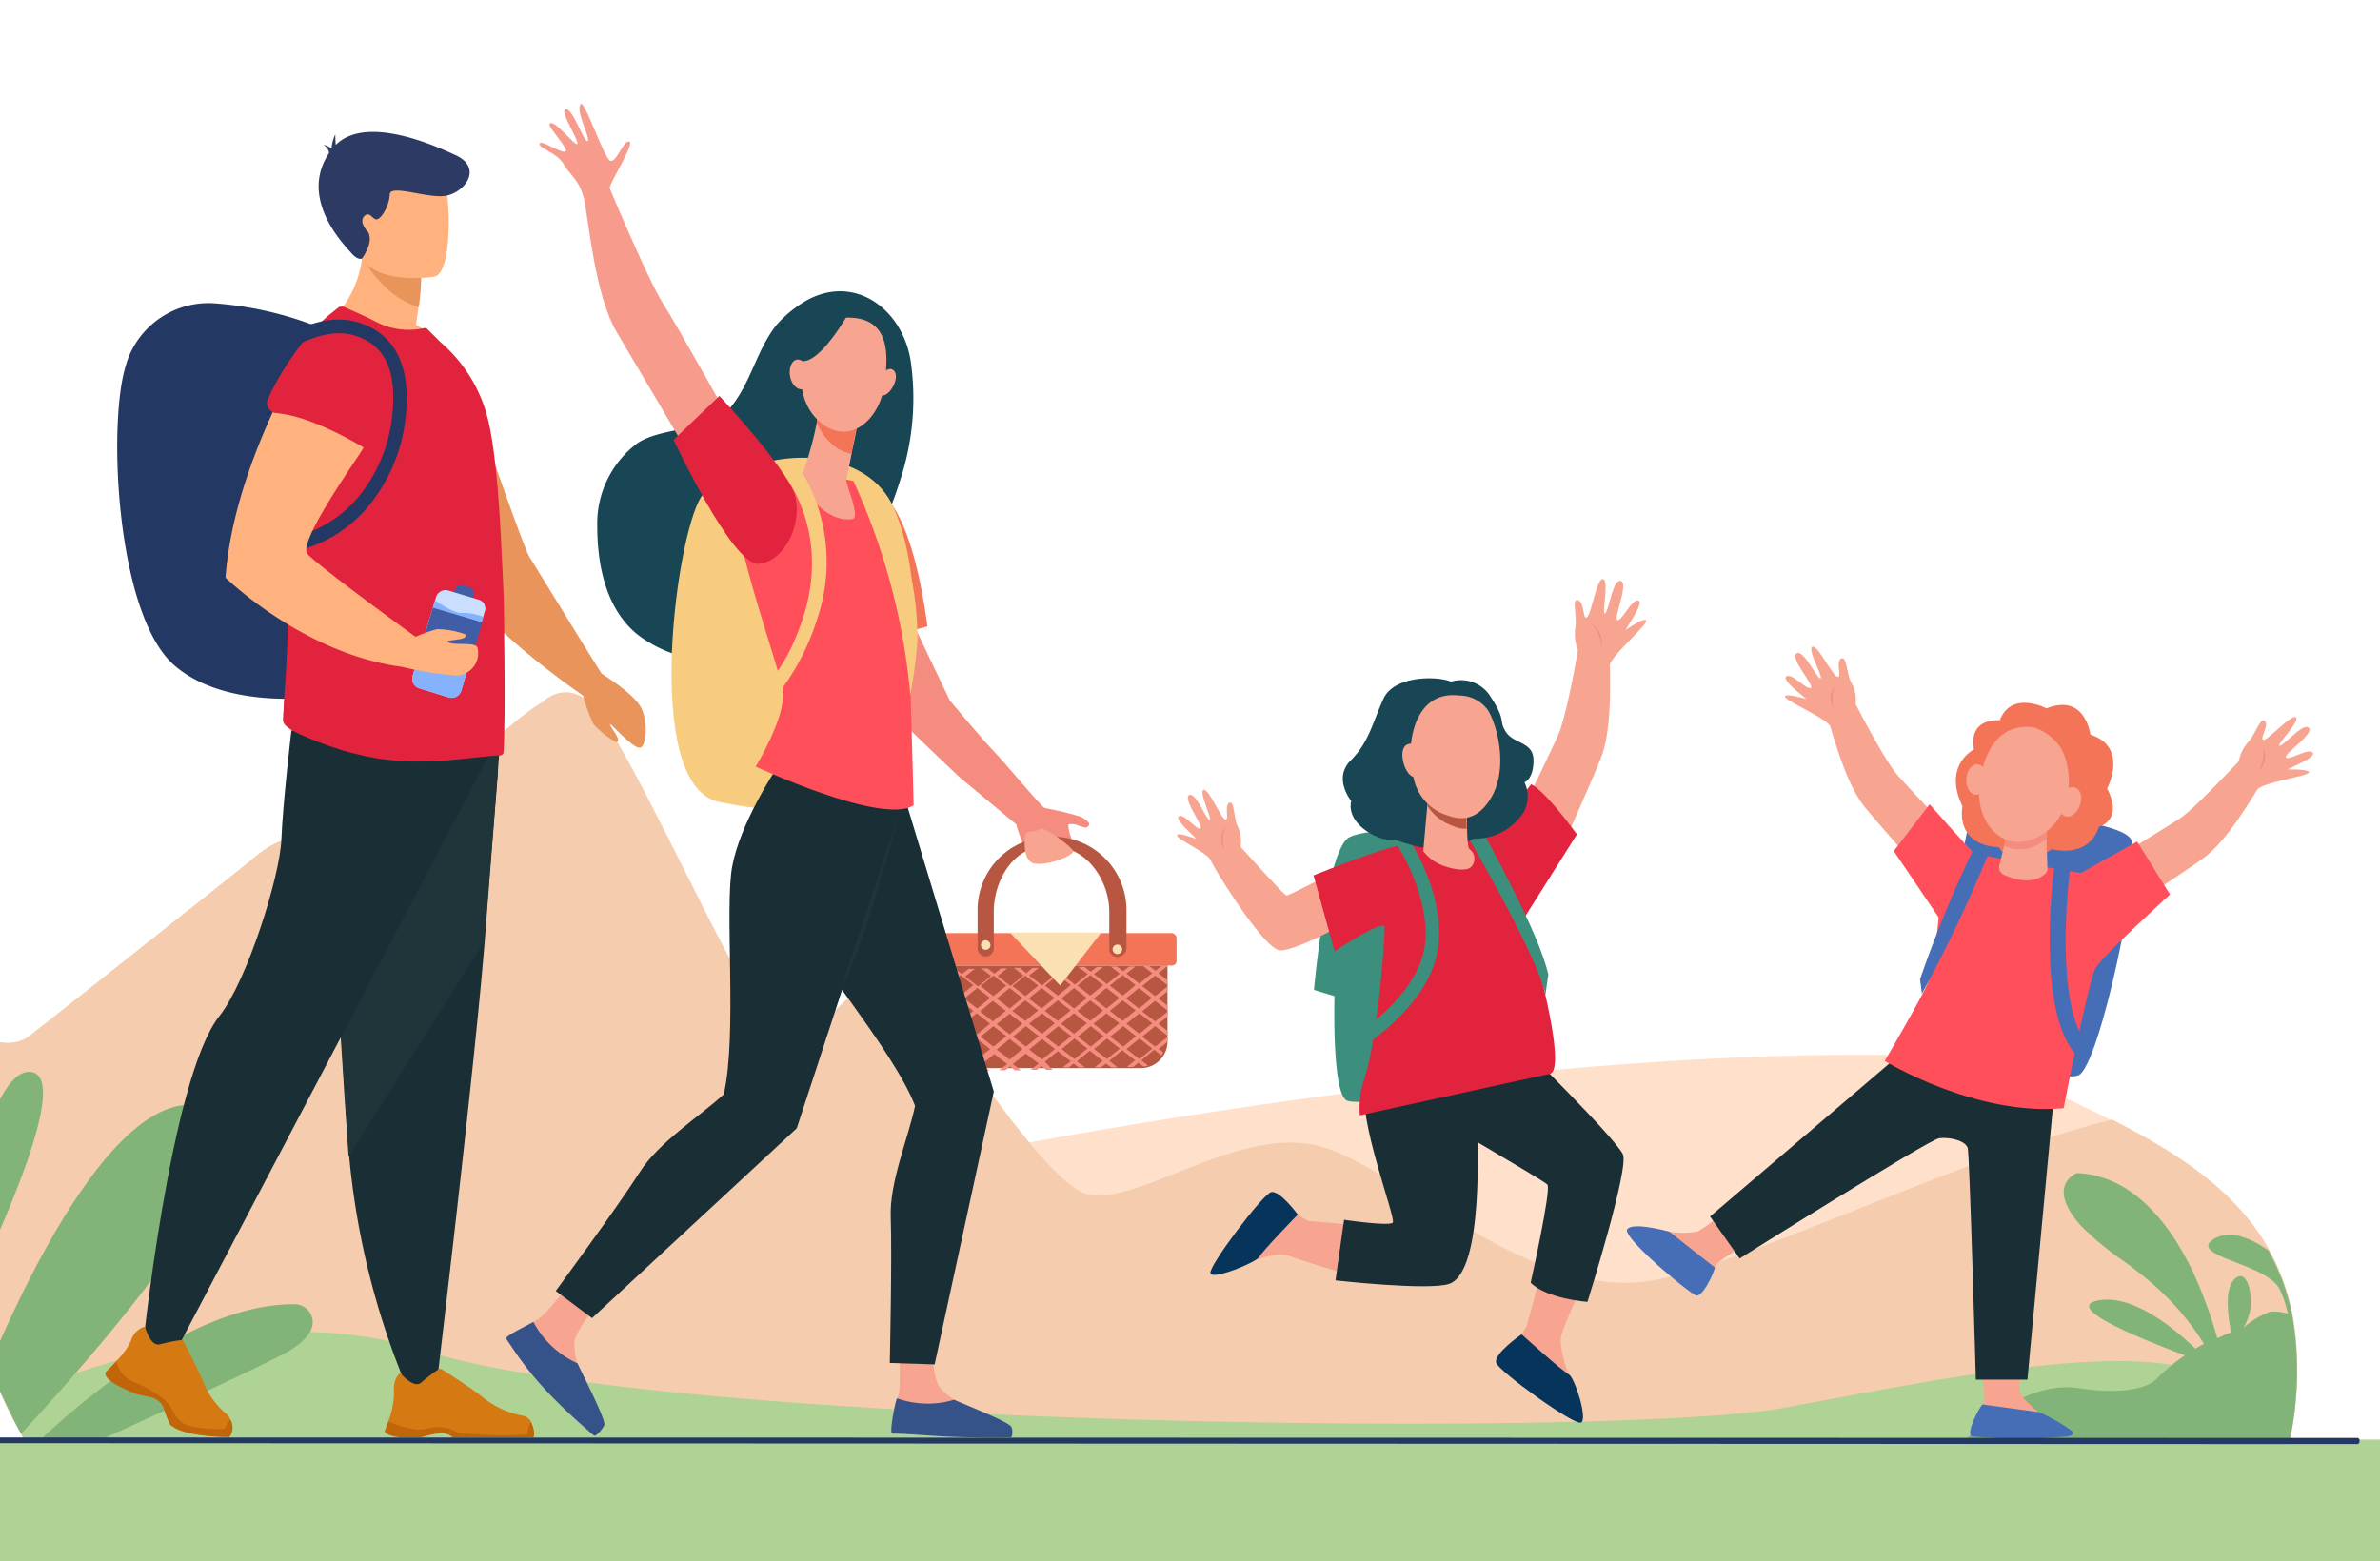 <svg xmlns="http://www.w3.org/2000/svg" xmlns:xlink="http://www.w3.org/1999/xlink" width="282" height="185" viewBox="0 0 282 185">
  <defs>
    <clipPath id="clip-path">
      <path id="Rectangle_3624" data-name="Rectangle 3624" d="M20,0H262a20,20,0,0,1,20,20V185a0,0,0,0,1,0,0H0a0,0,0,0,1,0,0V20A20,20,0,0,1,20,0Z" transform="translate(0.133 0.1)" fill="none" stroke="#707070" stroke-width="1"/>
    </clipPath>
  </defs>
  <g id="Mask_Group_176" data-name="Mask Group 176" transform="translate(-0.133 -0.1)" clip-path="url(#clip-path)">
    <path id="Path_21547" data-name="Path 21547" d="M0,0H283.678V63.748H0Z" transform="translate(-0.785 170.699)" fill="#afd295"/>
    <g id="redscreen5" transform="translate(-10.347 12.401)">
      <path id="Path_21453" data-name="Path 21453" d="M373.71,403.471l-73.22.113-45.4-.113h-4.58c-29.175-16.284-38.108-33.246-38.108-33.246,1.018-.283,75.708-15.662,126.142-12.213,4.014,2.544,9.16,4.749,14.248,7.294a70.738,70.738,0,0,1,8.255,4.749C370.318,376.388,377.329,385.435,373.71,403.471Z" transform="translate(-92.025 -244.806)" fill="#ffe1cb"/>
      <path id="Path_21454" data-name="Path 21454" d="M283.626,370.45l-268.4-.509s-14.418-23.8-8.82-49.7c3.279,2.262,7.068,3.845,9.442,2.035,3-2.318,11.591-9.16,18.15-14.361,4.467-3.506,7.972-6.333,7.972-6.333s3.675-3.505,6.05-2.544a9.362,9.362,0,0,1,3.11,2.544c1.074,1.131,2.035,2.205,2.6,1.979s4.58-4.3,9.216-8.877c4.976-4.862,10.686-10.234,13.739-11.987,0,0,2.827-2.884,5.937.4,1.583,1.7,4.014,6.05,6.728,11.308,6.276,12.1,14.022,28.836,16.4,28.609,3.392-.339,8.651-7.859,11.817-8.594s17.754,25.5,23.917,26.631c6.219,1.131,18.036-8.425,27.592-5.654,9.555,2.827,25.047,18.6,39.465,15.775,11.478-2.262,37.486-14.983,54.166-19,12.835,6.615,25.556,15.153,20.92,38.278Z" transform="translate(-1.941 -211.785)" fill="#f5ccad"/>
      <path id="Path_21455" data-name="Path 21455" d="M283.784,408.321l-38.561.339L210.337,409l-195.121-.565a81.444,81.444,0,0,1-9.273-26.857A68.076,68.076,0,0,1,5.1,370.1c24.708,1.866,71.75,15.492,84.811,17.81,14.814,2.6,65.53,5.258,80.909,9.386s31.719,2.827,39.974,1.527,34.207-1.131,42.688-6.106c5.315-3.11,17.923-5.484,18.545-4.184a53.836,53.836,0,0,1,2.94,7.972c.565-.226,1.074-.509,1.64-.678-.339-1.7-.792-4.862.226-6.106,1.414-1.7,2.262.848,2.092,3.109a6.529,6.529,0,0,1-.848,2.431,10.1,10.1,0,0,1,3.11-1.866,5.03,5.03,0,0,1,2.149.226,13.177,13.177,0,0,0-.961-2.883c-.792-1.64-3.845-2.657-6.106-3.562-1.979-.792-3.279-1.527-1.583-2.488,1.809-1.018,4.127-.056,5.993,1.187.113.056.226.17.339.226a26.413,26.413,0,0,1,2.827,7.689,35.824,35.824,0,0,1-.057,14.531Z" transform="translate(-1.929 -250.278)" fill="#f5ccad"/>
      <path id="Path_21456" data-name="Path 21456" d="M284.44,417.144l-38.561.339-34.886.339-45.4-.113h-4.58l-41.5-.113-103.639-.339A81.444,81.444,0,0,1,6.6,390.4c19.676,1.7,58.689,5.428,105.392,11.308,67.057,8.424,102,14.022,138.411,2.77,6.728-2.092,12.552-3.958,17.641-5.6q2.459-.763,4.749-1.527c1.47-.452,2.94-.9,4.3-1.357,1.527-.452,3-.9,4.41-1.3.113.057.226.17.339.226a26.407,26.407,0,0,1,2.827,7.689A39.517,39.517,0,0,1,284.44,417.144Z" transform="translate(-2.586 -259.101)" fill="#f5ccad"/>
      <path id="Path_21457" data-name="Path 21457" d="M285.062,428.089l-68.753.735-45.4-.113h-4.58l-41.5-.113-103.7-.4s-.113-.226-.452-.792c-.452-.792-1.131-2.149-1.979-3.958,11.082-3.845,30.984-11.7,49.869-5.654,28.157,9.046,141.125,10.46,161.141,6.785s45.4-9.047,52.639-2.318A7.026,7.026,0,0,1,285.062,428.089Z" transform="translate(-7.844 -270.046)" fill="#afd295"/>
      <path id="Path_21458" data-name="Path 21458" d="M16.372,403.948a3.254,3.254,0,0,0-.226-.4c-.452-.792-1.131-2.149-1.979-3.958-.226-.452-.452-.961-.678-1.47-.17-.4-.4-.848-.565-1.3-.057-.17-.113-.283-.17-.452a3.9,3.9,0,0,0-.17-.452c4.749-11.2,15.492-33.472,25.556-30.7C47.978,368.045,27.4,392.018,16.372,403.948Zm-6.5-15.492c-.283-.9-.509-1.809-.792-2.771-.226-.9-.452-1.809-.678-2.77,1.979-10.008,5.2-22.277,9.1-21.825C22.083,361.656,14.676,378.505,9.87,388.456Zm37.486,6.106c-3.336,1.753-13,6.219-21.2,9.951H18.8c7.011-6.5,19.224-16,29.966-15.888a2.123,2.123,0,0,1,2.092,1.753C51.088,391.4,50.466,392.923,47.356,394.563ZM285.222,404.4c-.057.226-.113.509-.17.792h-38.73a2.919,2.919,0,0,1,.339-.4c1.47-1.583,7.181-7.181,13.57-6.219,7.463,1.131,9.16-1.131,9.16-1.131a24.735,24.735,0,0,1,3.336-2.77c-5.145-1.922-14.587-5.711-10.234-6.5,4.071-.735,8.877,3.223,11.478,5.711.339-.17.679-.4,1.018-.566a31.273,31.273,0,0,0-6.163-7.18q-1.7-1.442-3.223-2.544a34.181,34.181,0,0,1-5.258-4.354c-4.184-4.749-.4-6.163-.4-6.163,5.032.226,8.764,3.562,11.534,7.746a36.843,36.843,0,0,1,2.149,3.845,53.833,53.833,0,0,1,2.94,7.972c.565-.226,1.074-.509,1.64-.679-.339-1.7-.792-4.862.226-6.106,1.414-1.7,2.262.848,2.092,3.11a6.53,6.53,0,0,1-.848,2.431,10.1,10.1,0,0,1,3.11-1.866,5.03,5.03,0,0,1,2.149.226,13.181,13.181,0,0,0-.961-2.884c-.792-1.64-3.845-2.657-6.106-3.562-1.979-.791-3.279-1.527-1.583-2.488,1.809-1.018,4.127-.057,5.993,1.187.113.057.226.169.339.226a26.406,26.406,0,0,1,2.827,7.689A39.216,39.216,0,0,1,285.222,404.4Z" transform="translate(-3.368 -246.358)" fill="#82b378"/>
      <path id="Path_21460" data-name="Path 21460" d="M176.135,361.448a2.463,2.463,0,0,1-.4.961c-.226.283-.565.792-.792,1.131a3.37,3.37,0,0,1-.565-2.544c.339-.17.622-.283.9-.4A1.559,1.559,0,0,1,176.135,361.448Z" transform="translate(-75.493 -246.15)" fill="#e8945b"/>
      <path id="Path_21461" data-name="Path 21461" d="M427.962,309.534s-4.41,21.542-2.375,23.577c1.979,1.979,13.061,6.106,15.605,5.145,2.488-.961,7.69-25.556,6.219-27.987-1.414-2.431-18.263-4.128-19.45-.735Z" transform="translate(-184.442 -223.128)" fill="#466eb6"/>
      <path id="Path_21462" data-name="Path 21462" d="M404.107,409.424s.283,2.488.283,2.884v.4l-.226.452-.057.17,1.47,2.092s5.937.113,6.106.113a8.873,8.873,0,0,0-.791-1.414s-1.979-1.47-2.318-2.544a7.837,7.837,0,0,1,.283-3.223ZM375.441,394.61s-2.092,1.3-2.431,1.583l-.339.283-.226.452-.057.17-2.544.113s-3.788-4.58-3.845-4.693,1.074.17,1.074.17a9.687,9.687,0,0,0,3.392-.057,15.892,15.892,0,0,0,3.11-2.431Z" transform="translate(-158.777 -259.014)" fill="#f7a491"/>
      <path id="Path_21463" data-name="Path 21463" d="M399.186,357,376.4,376.45l3.506,4.976s22.39-14.079,23.634-14.248,3.166.283,3.392,1.187.961,27.422.961,27.422H414l3.166-33.811Z" transform="translate(-163.299 -244.585)" fill="#1a2e35"/>
      <path id="Path_21464" data-name="Path 21464" d="M466.021,298.744c1.7-1.131,5.654-5.371,7.011-6.785a4.8,4.8,0,0,1,1.244-2.431c.735-.9,1.357-2.884,1.866-2.318s-.735,2.148-.17,2.205c.565,0,3.393-3.166,3.845-2.657s-2.431,3.336-1.923,3.336,2.827-2.827,3.449-2.092-3.053,3.11-2.714,3.505,2.658-1.187,3.166-.565c.509.565-3.223,1.979-2.94,1.979s2.431-.057,2.488.339c0,.452-5.484,1.187-6.106,2.035-1.414,2.262-3.958,6.446-6.559,8.255-3.166,2.262-10.46,6.955-10.46,6.955l-3.619-4.693c-.057,0,9.442-5.767,11.421-7.068Z" transform="translate(-197.284 -214.034)" fill="#f7a491"/>
      <path id="Path_21465" data-name="Path 21465" d="M491.909,293.2a2.369,2.369,0,0,1,.226.9,2.116,2.116,0,0,1-.735,1.753A3.836,3.836,0,0,0,491.909,293.2Z" transform="translate(-213.277 -216.858)" fill="#f48c7f"/>
      <path id="Path_21466" data-name="Path 21466" d="M405.442,287.187c-1.357-1.527-4.071-6.672-4.975-8.424a4.283,4.283,0,0,0-.566-2.658c-.509-1.074-.509-3.166-1.187-2.714-.622.4.17,2.318-.4,2.149-.565-.113-2.431-3.958-3-3.562s1.47,3.845.961,3.732-1.979-3.505-2.827-2.94c-.792.565,2.148,3.788,1.7,4.071s-2.262-1.809-2.884-1.357c-.678.452,2.6,2.771,2.318,2.657-.283-.057-2.375-.678-2.488-.283-.113.452,4.976,2.6,5.371,3.562.792,2.6,2.149,7.237,4.184,9.668,2.488,3,8.255,9.442,8.255,9.442l4.749-3.562C414.658,297.026,407.025,289,405.442,287.187Z" transform="translate(-170.12 -207.623)" fill="#f7a491"/>
      <path id="Path_21467" data-name="Path 21467" d="M402.257,280.1a2.291,2.291,0,0,0-.226,2.714A3.63,3.63,0,0,1,402.257,280.1Z" transform="translate(-174.286 -211.165)" fill="#f48c7f"/>
      <path id="Path_21468" data-name="Path 21468" d="M418.315,305l-4.24,5.541,5.315,7.859s-.509,5.824-1.244,7.69c-.735,1.809-5.145,9.329-5.145,9.329s10.686,6.559,21.2,5.6c0,0,2.94-15.209,3.788-16.623.848-1.47,8.82-8.707,8.82-8.707l-3.9-6.276-6.672,3.732s-12.269-1.979-12.835-2.544C422.725,309.976,418.315,305,418.315,305Z" transform="translate(-179.205 -221.986)" fill="#ff4f5b"/>
      <path id="Path_21469" data-name="Path 21469" d="M438.643,284.389s-4.127-2.205-5.541,1.414c0,0-3.732-.4-3.053,3.449,0,0-3.732,1.866-1.357,6.728,0,0-1.018,4.58,4.3,4.862a2.862,2.862,0,0,0,3.223,1.244c2.431-.4,3.053-1.018,3.053-1.018s4.3,1.244,5.6-2.657c0,0,2.94-.735.961-4.523,0,0,2.6-4.919-1.979-6.389C443.845,287.555,443.28,282.523,438.643,284.389Z" transform="translate(-185.681 -212.739)" fill="#f47458"/>
      <path id="Path_21470" data-name="Path 21470" d="M441.235,300.671c-.339.961-.113,1.866.565,2.092.622.226,1.413-.339,1.753-1.3s.113-1.866-.565-2.092C442.366,299.144,441.574,299.71,441.235,300.671ZM430.1,298.353c-.056,1.018.452,1.809,1.131,1.866s1.244-.735,1.3-1.753-.452-1.809-1.131-1.866C430.719,296.6,430.153,297.392,430.1,298.353Zm4.749,6.615c0,.057-.509,2.375-.848,3.619a.991.991,0,0,0,.565,1.131c1.131.509,3.393,1.244,4.919-.17a.842.842,0,0,0,.226-.509l-.17-5.484-4.693,1.414Z" transform="translate(-186.633 -218.336)" fill="#f7a491"/>
      <path id="Path_21471" data-name="Path 21471" d="M438,311.57a4.371,4.371,0,0,0,4.41-.4c.226-.113.4-.283.622-.4l-.057-1.979-4.636,1.47A3.874,3.874,0,0,0,438,311.57Z" transform="translate(-190.07 -223.638)" fill="#f48c7f"/>
      <path id="Path_21472" data-name="Path 21472" d="M439.3,288.849a6.014,6.014,0,0,1,3.223,2.544c1.188,1.979,1.866,7.69-2.431,10.234-4.3,2.488-7.407-1.357-7.294-5.032C432.911,292.864,434.551,288.171,439.3,288.849Z" transform="translate(-187.808 -214.938)" fill="#f7a491"/>
      <path id="Path_21473" data-name="Path 21473" d="M399.925,418.36c-.9-.113.679-3.279,1.187-3.788l6.672.9a20.922,20.922,0,0,1,3.958,2.261c.17.17.226.509-.565.622A62.258,62.258,0,0,1,399.925,418.36Zm-32.85-16.736c.792.452,2.205-2.6,2.318-3.279l-5.371-4.24s-4.184-1.187-4.976-.339C358.2,394.5,365.322,400.55,367.075,401.624Z" transform="translate(-155.727 -260.43)" fill="#466eb6"/>
      <g id="Group_6775" data-name="Group 6775" transform="translate(253.336 89.742)">
        <path id="Path_21474" data-name="Path 21474" d="M450.862,340.025c-4.3-4.3-3.449-17.528-2.657-23.125l1.866.283c-.678,4.749-1.583,17.867,2.148,21.542Z" transform="translate(-447.561 -316.9)" fill="#466eb6"/>
      </g>
      <g id="Group_6776" data-name="Group 6776" transform="translate(237.979 88.103)">
        <path id="Path_21475" data-name="Path 21475" d="M420.626,331.358l-.226-1.7A143.139,143.139,0,0,1,426.846,314l1.64.848A172.811,172.811,0,0,1,420.626,331.358Z" transform="translate(-420.4 -314)" fill="#466eb6"/>
      </g>
      <g id="Group_6777" data-name="Group 6777" transform="translate(149.94 56.318)">
        <path id="Path_21476" data-name="Path 21476" d="M307.7,310.722s-7.407-.961-10.121.4c-2.714,1.414-4.184,18.093-4.184,18.093l2.431.735s-.339,11.534,1.47,12.382c1.866.792,14.757-1.7,17.7-4.636s-2.6-27.592-2.6-27.592Z" transform="translate(-277.167 -280.521)" fill="#3c8f7c"/>
        <path id="Path_21477" data-name="Path 21477" d="M339.863,276.226c.848-1.922,1.979-7.972,2.318-10.008a5.361,5.361,0,0,1-.283-2.827c.17-1.244-.452-3.336.283-3.11.791.226.565,2.375,1.074,2.035s1.188-4.749,1.922-4.523-.226,4.354.226,4.071.9-4.128,1.866-3.845-.9,4.467-.4,4.636,1.7-2.544,2.488-2.318-1.753,3.619-1.47,3.449,2.148-1.47,2.375-1.074c.283.4-4.128,4.184-4.3,5.258.057,2.827.17,7.972-1.074,11.082-1.527,3.788-5.315,12.156-5.315,12.156l-5.88-2.092C333.756,289,338.845,278.544,339.863,276.226Z" transform="translate(-294.681 -257.785)" fill="#f7a491"/>
        <path id="Path_21478" data-name="Path 21478" d="M351.7,267.3a1.949,1.949,0,0,1,.678.679,2.519,2.519,0,0,1,.4,1.979A3.97,3.97,0,0,0,351.7,267.3Z" transform="translate(-302.504 -261.92)" fill="#f48c7f"/>
        <path id="Path_21479" data-name="Path 21479" d="M272.216,308.711a4.08,4.08,0,0,0-.4-2.544c-.4-1.018-.339-3-.961-2.657-.565.339.057,2.149-.452,1.979s-2.035-3.845-2.6-3.506c-.509.339,1.187,3.732.735,3.562s-1.64-3.392-2.431-2.94c-.735.452,1.753,3.675,1.357,3.958-.4.226-1.922-1.809-2.544-1.47-.622.4,2.262,2.714,1.979,2.658s-2.092-.792-2.205-.4c-.169.4,3.675,2.092,4.014,3s6.219,10.4,8.142,10.63,11.308-4.749,12.156-6.615.283-3.958-.961-4.354-10.008,4.58-10.4,4.467C277.3,314.365,272.216,308.711,272.216,308.711Z" transform="translate(-264.69 -276.984)" fill="#f7a491"/>
        <path id="Path_21480" data-name="Path 21480" d="M274.557,309.5a2.04,2.04,0,0,0-.452.848,2.349,2.349,0,0,0,.226,1.979A3.929,3.929,0,0,1,274.557,309.5Z" transform="translate(-268.728 -280.26)" fill="#f48c7f"/>
        <path id="Path_21481" data-name="Path 21481" d="M284.408,390.6a11.49,11.49,0,0,1-2.827-2.2,83.742,83.742,0,0,0-7.181,7.407,2.015,2.015,0,0,0,1.7.283c.792-.339,4.3-1.922,5.993-1.357.452.17,5.258,1.809,9.5,2.884.509-1.527-.9-4.58-.226-6.05C289.1,390.831,284.747,390.718,284.408,390.6Z" transform="translate(-268.91 -314.55)" fill="#f7a491"/>
        <path id="Path_21482" data-name="Path 21482" d="M282.04,388.943s-4.184,4.3-4.58,5.032c-.339.622-5.541,2.771-5.767,1.922-.283-.792,6.163-9.329,7.181-9.612S282.04,388.943,282.04,388.943Z" transform="translate(-267.73 -313.622)" fill="#07345a"/>
        <path id="Path_21483" data-name="Path 21483" d="M336.262,409.563A11.924,11.924,0,0,1,334,412.333a87.96,87.96,0,0,0,7.8,6.841,1.931,1.931,0,0,0,.283-1.64c-.4-.735-2.262-5.371-1.7-6.954a43.066,43.066,0,0,1,2.262-5.258,42.011,42.011,0,0,1-4.636-1.922c-.735,2.205-1.64,5.824-1.753,6.163Z" transform="translate(-294.812 -321.069)" fill="#f7a491"/>
        <path id="Path_21484" data-name="Path 21484" d="M329.295,355.6s10.912,10.743,11.987,12.835c.848,1.527-4.184,17.527-4.184,17.527s-4.749-.339-6.728-2.262c0,0,2.488-11.138,1.979-11.647s-12.948-7.746-12.948-7.746l1.527-6.615Z" transform="translate(-288.467 -300.295)" fill="#1a2e35"/>
        <path id="Path_21485" data-name="Path 21485" d="M317.52,353.753s-2.827,6.615-2.827,9.16c0,1.979.848,17.81-3.279,19.337-2.375.848-13.513-.4-13.513-.4l1.018-7.181s5.315.792,5.767.339-4.241-12.382-3.279-16.453,9.16-6.559,9.16-6.559Z" transform="translate(-279.123 -298.73)" fill="#1a2e35"/>
        <path id="Path_21486" data-name="Path 21486" d="M334.945,300.8s1.357.4,5.428,5.937l-6.559,10.4-4.014-9.668Z" transform="translate(-292.987 -276.479)" fill="#e1233d"/>
        <path id="Path_21487" data-name="Path 21487" d="M309.47,312.1a30.165,30.165,0,0,0,4.919-.9c1.3-.452,9.894,27.818,6.9,28.44-6.276,1.357-22.5,4.919-22.5,4.919a10.5,10.5,0,0,1,.565-4.41c1.527-4.806,2.375-15.888,2.375-17.867,0-1.131-5.937,2.827-5.937,2.827l-2.488-8.99s7.576-3.053,10.234-3.562c.735-.113,5.937-.452,5.937-.452Z" transform="translate(-277.124 -280.995)" fill="#e1233d"/>
        <path id="Path_21488" data-name="Path 21488" d="M334.859,329.907c-.961-4.636-9.046-18.489-9.159-18.6l1.64-.9c.283.565,6.841,12.269,7.859,17.132Z" transform="translate(-291.205 -280.651)" fill="#3c8f7c"/>
        <path id="Path_21489" data-name="Path 21489" d="M334.572,416.1s4.749,4.3,5.6,4.749c.679.339,2.318,5.428,1.414,5.711s-9.668-6.05-10.008-7.068C331.18,418.418,334.572,416.1,334.572,416.1Z" transform="translate(-293.744 -326.588)" fill="#07345a"/>
        <path id="Path_21490" data-name="Path 21490" d="M303.248,336.478l-.848-1.357c.056-.057,7.237-4.636,8.029-10.46.792-5.88-3.336-12.1-3.392-12.156l1.3-.9c.17.283,4.58,6.785,3.675,13.287C311.107,331.446,303.587,336.308,303.248,336.478Z" transform="translate(-281.079 -281.173)" fill="#3c8f7c"/>
        <path id="Path_21491" data-name="Path 21491" d="M312.251,278.992A4.117,4.117,0,0,1,317,280.858c1.866,2.883.848,2.657,1.753,4.071.9,1.47,3.279,1.131,3.279,3.392s-1.074,2.6-1.074,2.6a3.794,3.794,0,0,1-.113,3.562,6.772,6.772,0,0,1-5.88,3.11,10.174,10.174,0,0,1-6.615.961c-3.279-.848-2.149-.848-3.506-.848s-5.032-1.866-4.41-4.58c0,0-2.205-2.657-.057-4.806s2.544-4.354,3.845-7.237C305.466,278.2,310.724,278.314,312.251,278.992Z" transform="translate(-279.791 -266.828)" fill="#184655"/>
        <path id="Path_21492" data-name="Path 21492" d="M321.5,305.353s-.113,4.014.283,4.354a1.407,1.407,0,0,1,.339,1.922c-.565.961-2.94.339-4.071-.226a5.055,5.055,0,0,1-1.753-1.47l.565-6.332Z" transform="translate(-287.12 -277.696)" fill="#f7a491"/>
        <path id="Path_21493" data-name="Path 21493" d="M320.266,306.992A5.721,5.721,0,0,1,317.1,304.5l.057-.9,4.636,1.7a19.677,19.677,0,0,0,0,1.979A2.949,2.949,0,0,1,320.266,306.992Z" transform="translate(-287.467 -277.696)" fill="#b75742"/>
        <path id="Path_21494" data-name="Path 21494" d="M314.11,294.221s-.113-2.318-1.527-1.866-.339,4.014.848,3.9C314.619,296.087,314.11,294.221,314.11,294.221Z" transform="translate(-285.212 -272.784)" fill="#f7a491"/>
        <path id="Path_21495" data-name="Path 21495" d="M319.375,282.166a4.2,4.2,0,0,1,3.392,1.7c1.131,1.753,2.431,6.785.509,10.234s-4.354,2.6-5.315,2.262A5.833,5.833,0,0,1,314,292C312.985,288.724,313.721,281.487,319.375,282.166Z" transform="translate(-285.954 -268.361)" fill="#f7a491"/>
      </g>
      <g id="Group_6779" data-name="Group 6779" transform="translate(70.441 0)">
        <path id="Path_21496" data-name="Path 21496" d="M222.314,289.932a4.731,4.731,0,0,1-1.187-2.884c.17-.17.9-.057,1.131.057a3.664,3.664,0,0,0,.735.226c.226.113.452,0,.622-.283.113-.283-.678-.792-1.018-.961a39.322,39.322,0,0,0-4.241-1.018c-.339-.057-4.523-5.145-6.106-6.785-2.488-2.714-4.862-5.654-5.145-5.937L200.319,258.1l-6.219.452s7.294,15.944,7.746,16.679c.226.339,6.446,6.219,6.446,6.219,3.279,2.714,6.106,5.089,6.672,5.541a16.754,16.754,0,0,0,1.3,3.336c.509.792,5.937-.283,6.05-.4Z" transform="translate(-154.513 -201.604)" fill="#f48c7f"/>
        <path id="Path_21497" data-name="Path 21497" d="M196.41,238.495s4.749-.848,7.124,16.51l-8.142,2.262L192,248.107l4.41-9.612Z" transform="translate(-153.601 -193.08)" fill="#f47458"/>
        <path id="Path_21498" data-name="Path 21498" d="M216.6,338.8v8.99a3.161,3.161,0,0,0,3.166,3.166H239.5a3.161,3.161,0,0,0,3.166-3.166V338.8Z" transform="translate(-164.292 -236.675)" fill="#b75742"/>
        <path id="Path_21499" data-name="Path 21499" d="M241.591,348.738l1.074-.848v-.565l-1.47,1.131-1.527-1.187,1.527-1.244,1.47,1.131v-.565l-1.074-.848,1.074-.848v-.566l-1.47,1.131-1.527-1.187,1.527-1.244,1.47,1.131v-.565l-1.074-.848,1.074-.848v-.565l-1.47,1.131-1.527-1.187,1.527-1.244,1.47,1.131V340.6l-1.074-.848,1.074-.848h-.735l-.679.565-.735-.565h-.735l1.074.848-1.527,1.244L237.8,339.8l1.074-.848h-.735l-.735.565-.735-.565h-.735l1.074.848-1.527,1.244-1.527-1.187,1.074-.848H234.3l-.735.565-.735-.565h-.735l1.131.848L231.7,341.1l-1.527-1.187,1.131-.848h-.9l-.735.566-.735-.566h-.735l1.131.9-1.527,1.244-1.527-1.187,1.131-.9h-.735l-.735.622-.735-.622h-.735l1.131.9-1.527,1.244-1.527-1.187,1.131-.9h-.735l-.792.622-.792-.622h-.735l1.131.9-1.527,1.244-1.527-1.187,1.131-.9h-.735l-.792.622-.792-.622h-.735l1.187.9-1.187.9v1.187l1.187.9-1.187.9v1.131l1.187.9-1.187.961v1.131l1.187.961-.792.622a1.713,1.713,0,0,0,.283.4l.9-.735,1.527,1.187-.792.622a2.038,2.038,0,0,0,.622.113l.565-.452.565.452h.735l-.961-.735,1.527-1.244,1.527,1.187-.961.735h.735l.565-.452.565.452h.735l-.961-.735,1.527-1.244,1.527,1.188-.961.735h.735l.565-.452.565.452h.735l-.9-.961,1.527-1.244,1.527,1.187-.961.735h.735l.565-.452.622.452h.735l-.961-.735,1.527-1.244,1.527,1.187-.961.792h.735l.622-.452.622.452h.735l-.961-.792,1.527-1.244,1.527,1.187-.961.792h.735l.622-.509.565.452a1.674,1.674,0,0,0,.565-.113l-.792-.622,1.527-1.244.848.678a1.417,1.417,0,0,0,.226-.4Zm-.735-3.053-1.527,1.244-1.527-1.187,1.527-1.244Zm-20.411-1.414,1.527-1.244,1.527,1.187-1.527,1.244Zm1.187,1.47-1.527,1.244-1.583-1.244,1.527-1.244Zm2.318-1.187,1.527,1.187-1.527,1.244-1.527-1.187Zm.339-.339,1.527-1.244,1.527,1.187-1.527,1.244Zm3.505.283,1.527,1.187-1.527,1.244-1.527-1.187Zm.339-.283,1.527-1.244,1.527,1.187-1.527,1.244Zm3.449.283,1.527,1.187-1.527,1.244-1.527-1.187Zm.4-.283,1.527-1.244,1.527,1.187-1.527,1.244Zm3.449.283,1.527,1.187-1.527,1.244-1.527-1.187Zm.4-.283,1.527-1.244,1.527,1.187L237.35,345.4Zm3.449-2.714,1.527,1.187-1.527,1.244-1.527-1.187Zm-1.922-1.527,1.527,1.187-1.527,1.244-1.527-1.187Zm-1.922,1.527,1.527,1.187-1.527,1.244-1.527-1.187Zm-1.922-1.527,1.527,1.187-1.527,1.244-1.527-1.187Zm-1.922,1.527,1.527,1.187-1.527,1.244-1.527-1.187Zm-1.922-1.527,1.527,1.187-1.527,1.244-1.527-1.187Zm-1.922,1.527,1.527,1.187-1.527,1.244-1.527-1.187Zm-1.922-1.47,1.527,1.187-1.527,1.244-1.527-1.187Zm-1.866,1.47,1.527,1.187-1.527,1.244-1.527-1.187Zm-1.922-1.47,1.527,1.187-1.527,1.244-1.527-1.187Zm-1.922,1.47,1.527,1.187-1.527,1.244-1.527-1.187Zm-3.506-.283,1.527-1.244,1.527,1.187-1.527,1.244Zm0,3.053,1.527-1.244,1.527,1.187-1.527,1.244Zm1.583,4.184-1.527-1.187,1.527-1.244,1.527,1.187Zm1.922,1.527-1.527-1.187,1.527-1.244,1.527,1.187Zm1.922-1.527-1.527-1.187,1.527-1.244,1.527,1.187Zm1.922,1.527-1.527-1.187,1.527-1.244,1.527,1.187Zm1.922-1.527-1.527-1.187,1.527-1.244,1.527,1.187Zm1.922,1.527-1.527-1.187,1.527-1.244,1.527,1.187Zm1.922-1.527-1.527-1.187,1.527-1.244,1.527,1.187Zm1.922,1.47-1.527-1.187,1.527-1.244,1.527,1.187Zm1.922-1.47-1.527-1.187,1.527-1.244,1.527,1.187Zm1.922,1.47-1.527-1.187,1.527-1.244,1.527,1.187Zm1.922-1.47-1.527-1.187,1.527-1.244,1.527,1.187Zm1.922,1.47-1.527-1.187,1.527-1.244,1.527,1.187Z" transform="translate(-164.292 -236.719)" fill="#f48c7f"/>
        <path id="Path_21500" data-name="Path 21500" d="M241.683,335.845H213.922a.627.627,0,0,1-.622-.622v-2.6a.627.627,0,0,1,.622-.622h27.761a.627.627,0,0,1,.622.622v2.6A.564.564,0,0,1,241.683,335.845Z" transform="translate(-162.858 -233.72)" fill="#f47458"/>
        <path id="Path_21501" data-name="Path 21501" d="M229.7,331.9l5.937,6.276L240.5,331.9Z" transform="translate(-169.985 -233.677)" fill="#fae0b2"/>
        <path id="Path_21502" data-name="Path 21502" d="M239.466,326.048a.953.953,0,0,1-.961-.961v-4.354c0-3.845-2.77-7.689-6.333-7.689l-1.357-.057c-3.562,0-5.993,3.9-5.993,7.69v4.354a.961.961,0,0,1-1.922,0v-4.354a8.67,8.67,0,0,1,8.481-8.877h.679a8.706,8.706,0,0,1,8.481,8.877v4.354A1.1,1.1,0,0,1,239.466,326.048Z" transform="translate(-167.03 -224.941)" fill="#b75742"/>
        <path id="Path_21503" data-name="Path 21503" d="M240.336,334.574a.565.565,0,1,1-1.131,0,.565.565,0,0,1,1.131,0Zm-15.605-.509a.565.565,0,1,1-.565-.565A.606.606,0,0,1,224.731,334.065Z" transform="translate(-167.334 -234.372)" fill="#fae0b2"/>
        <path id="Path_21504" data-name="Path 21504" d="M232.837,310.666s-.509,3.166,1.018,3.562c1.527.339,4.919-.961,4.636-1.527-.339-.566-3.505-3-3.958-2.544C233.968,310.609,233.459,310.27,232.837,310.666Z" transform="translate(-171.313 -224.203)" fill="#f7a491"/>
        <g id="Group_6778" data-name="Group 6778">
          <path id="Path_21505" data-name="Path 21505" d="M180.347,205.8c-.9-5.993-6.333-10.29-12.043-7.407a13.932,13.932,0,0,0-3.9,3.11c-2.431,3.11-3,6.954-5.6,9.951-2.205,2.6-8.142,2.092-10.912,4.071a11.9,11.9,0,0,0-4.693,9.781c0,4.749,1.074,9.838,4.749,12.835a15.158,15.158,0,0,0,13.513,2.488,21.871,21.871,0,0,0,11.365-8.255,42.168,42.168,0,0,0,6.276-12.552A30.994,30.994,0,0,0,180.347,205.8Z" transform="translate(-132.393 -175.256)" fill="#184655"/>
          <path id="Path_21506" data-name="Path 21506" d="M185.072,238.264c-2.94-6.615-12.835-7.35-19.111-3.788-1.866,1.074-2.205.961-3.392,2.149-3.053,3.053-7.576,34.546,1.809,36.525s17.358,1.074,20.411-3.788c2.092-3.223,4.806-20.92.283-31.1Z" transform="translate(-139.153 -190.418)" fill="#f7cc7f"/>
          <path id="Path_21507" data-name="Path 21507" d="M206.1,415.8a47.352,47.352,0,0,1,.17,6.9c-.057.226-.113.509-.226.848-.339.961.565,3.845.565,3.845l11.873.056c.622,0,.226-.4-.339-.791a25.076,25.076,0,0,0-4.3-2.318c-.17-.056-.848-.509-1.074-.622a6.894,6.894,0,0,1-1.7-1.47c-.848-.961-1.018-5.541-1.018-5.541Z" transform="translate(-159.67 -270.139)" fill="#f7a491"/>
          <path id="Path_21508" data-name="Path 21508" d="M212.27,429.67a10.815,10.815,0,0,1-6.785-.17c-.339.961-.9,4.184-.565,4.184,3,0,5.484.565,14.022.452.283,0,.283-1.074.057-1.3C218.489,432.157,212.5,429.839,212.27,429.67Z" transform="translate(-159.17 -276.093)" fill="#355389"/>
          <path id="Path_21509" data-name="Path 21509" d="M179.8,298.564s.17,7.463,2.318,12.213c2.092,4.636,12.043,16.114,14.644,22.786-.792,3.788-3.053,9.046-2.884,13.23.17,4.749-.113,17.245-.113,17.245l5.315.17,7.011-32.341-10.573-34.885-4.806-8.481Z" transform="translate(-148.299 -214.815)" fill="#1a2e35"/>
          <path id="Path_21510" data-name="Path 21510" d="M133.456,402.7s-3.279,4.523-4.749,5.654c-.792.622-2.884,1.414-3.11,2.431s9.5,9.895,9.5,9.895c.509.452.452-.17.283-.848a26.935,26.935,0,0,0-1.809-4.863c-.057-.17-.339-.961-.4-1.244a8.035,8.035,0,0,1-.339-2.375c-.057-1.357,3.11-5.145,3.11-5.145l-2.488-3.506Z" transform="translate(-124.741 -264.446)" fill="#f7a491"/>
          <path id="Path_21511" data-name="Path 21511" d="M132.575,418.419a11.119,11.119,0,0,1-5.258-4.919c-.9.509-3.392,1.7-3.223,1.979,1.7,2.488,3.506,5.6,10.4,11.478.226.226,1.244-1.018,1.244-1.3.057-.9-3.11-6.955-3.166-7.237Z" transform="translate(-124.085 -269.14)" fill="#355389"/>
          <path id="Path_21512" data-name="Path 21512" d="M154.327,196.864s-6.954-12.439-8.651-15.1-6.106-13.174-6.276-13.57,3.053-5.371,2.318-5.541-1.527,2.6-2.262,2.262-3-7.068-3.449-6.728c-.791.622,1.187,4.184.792,4.41-.452.226-1.753-3.9-2.6-3.788s1.64,3.788,1.357,4.127c-.226.339-2.827-3.11-3.279-2.375-.226.4,2.375,3,1.866,3.279-.509.226-2.827-1.414-3.053-.961-.226.509,2.149,1.131,2.884,2.488.735,1.3,1.922,1.866,2.431,4.3s1.244,11.2,3.845,15.605c2.6,4.354,8.311,14.079,8.311,14.079Z" transform="translate(-127.122 -158.178)" fill="#f79c8d"/>
          <path id="Path_21513" data-name="Path 21513" d="M160.509,297.9s-4.127,6.219-5.089,11.308c-.961,4.976.622,20.072-1.018,27.083-2.827,2.6-7.689,5.654-9.951,9.216-2.544,4.014-9.951,14.078-9.951,14.078l4.3,3.223,24.256-22.5,9.838-30.023,3.392-8.764Z" transform="translate(-128.612 -218.9)" fill="#1a2e35"/>
          <path id="Path_21514" data-name="Path 21514" d="M180.217,235.487s-5.484-.339-7.633,1.979c-2.149,2.375,4.806,20.92,5.2,23.917s-3.223,8.933-3.223,8.933,15.04,7.011,18.715,4.58c0,0-.565-23.973-.961-26.122s-3.675-10.856-4.467-11.7C187,236.335,180.217,235.487,180.217,235.487Z" transform="translate(-144.984 -191.768)" fill="#ff4f5b"/>
          <path id="Path_21515" data-name="Path 21515" d="M188.076,222.513a1.565,1.565,0,0,0-.057.452,40.646,40.646,0,0,1-1.809,6.841c-.792,1.47,2.6,6.05,5.88,5.484.961-.17-.848-4.241-.735-4.636.17-.848.4-1.922.622-3.11.113-.678.283-1.3.4-1.922.339-1.753.622-3.223.622-3.223l-4.919.113Z" transform="translate(-151.034 -186.089)" fill="#f7a491"/>
          <path id="Path_21516" data-name="Path 21516" d="M189.37,222.965a2.564,2.564,0,0,0,.057-.452l4.862-.113s-.283,1.413-.622,3.223c-.113.622-.226,1.244-.4,1.922a4.345,4.345,0,0,1-2.318-1.187,6.079,6.079,0,0,1-1.753-2.6C189.257,223.418,189.313,223.192,189.37,222.965Z" transform="translate(-152.384 -186.089)" fill="#f47458"/>
          <path id="Path_21517" data-name="Path 21517" d="M191.286,202.988a4.322,4.322,0,0,0-3.732,1.583c-1.47,1.866-3,7.633.565,10.743s7.124-.4,7.633-4.184c.565-3.675.792-8.255-4.467-8.142Z" transform="translate(-150.964 -177.646)" fill="#f7a491"/>
          <path id="Path_21518" data-name="Path 21518" d="M203.7,215.814c-.452.848-1.131,1.3-1.583,1.018s-.509-1.131-.057-1.979,1.131-1.3,1.583-1.018C204.152,214.118,204.152,214.966,203.7,215.814Z" transform="translate(-157.837 -182.33)" fill="#f7a491"/>
          <path id="Path_21519" data-name="Path 21519" d="M189.946,201.941s-3.053,5.484-5.258,5.711-2.488,3.166-2.488,3.166.792-6.728,2.94-8.029A7.836,7.836,0,0,1,189.946,201.941Z" transform="translate(-149.342 -177.164)" fill="#184655"/>
          <path id="Path_21520" data-name="Path 21520" d="M185.828,213.317c.17.961-.17,1.866-.792,1.979s-1.3-.565-1.47-1.527.17-1.866.792-1.979S185.6,212.356,185.828,213.317Z" transform="translate(-149.917 -181.472)" fill="#f7a491"/>
          <path id="Path_21521" data-name="Path 21521" d="M164.628,219.4s7.69,8.255,8.877,11.591c1.131,3.336-1.131,8.085-4.241,8.312S159.2,224.6,159.2,224.6Z" transform="translate(-139.346 -184.785)" fill="#e1233d"/>
          <path id="Path_21522" data-name="Path 21522" d="M179.559,233a20.917,20.917,0,0,1,2.657,18.715,28.16,28.16,0,0,1-4.071,8.142c-2.544,3.392-4.58,4.3-4.41,4.184l-.735-1.47a9.292,9.292,0,0,0,2.262-1.809,22.55,22.55,0,0,0,4.749-7.689c4.41-11.252-1.809-18.376-1.866-18.658a.6.6,0,0,1-.113-.283Zm13.683,27.761a77.162,77.162,0,0,0-6.728-25.33l1.527-.113c.057.113,1.753,1.018,3.279,4.749a37.132,37.132,0,0,1,2.77,14.248A61.11,61.11,0,0,1,193.242,260.761Z" transform="translate(-145.343 -190.695)" fill="#f7cc7f"/>
        </g>
      </g>
      <g id="man_3_" transform="translate(22.972 3.336)">
        <path id="Path_21523" data-name="Path 21523" d="M125.629,252.336c-.848-1.7-4.467-3.9-4.693-4.071-2.431-3.845-7.916-12.835-8.538-13.8-.792-1.244-7.859-21.768-7.859-21.768L90.8,210.1s12.439,25.726,14.531,28.836c2.94,4.467,11.252,10.46,13.4,11.93a21.99,21.99,0,0,0,1.244,3.392,10.386,10.386,0,0,0,2.714,2.149c.17-.056.283-.226.113-.622s-1.018-1.527-.848-1.527,2.884,3.11,3.619,2.77C126.251,256.689,126.477,254.032,125.629,252.336Z" transform="translate(-62.15 -184.079)" fill="#e8945b"/>
        <path id="Path_21524" data-name="Path 21524" d="M68.831,203.824a41.706,41.706,0,0,0-14.7-3.845,10.215,10.215,0,0,0-10.4,6.954c-.057.283-.17.509-.226.792-2.035,7.294-.9,29.458,5.937,35.225,6.841,5.824,19.393,3.392,19.393,3.392Z" transform="translate(-41.199 -179.669)" fill="#233862"/>
        <path id="Path_21525" data-name="Path 21525" d="M106.668,297.1s-.735,9.16-1.583,20.185c-1.187,14.927-5.654,52.187-5.654,52.187s.961,1.47-3.619.509a92.913,92.913,0,0,1-6.785-27.309c0-.226-.057-.452-.057-.735C87.9,327.067,86.2,295.8,86.2,295.8l20.468,1.3Z" transform="translate(-60.151 -221.324)" fill="#1a2e35"/>
        <path id="Path_21526" data-name="Path 21526" d="M106.85,292.5s-.961,12.326-1.866,23.351L88.927,341.294c0-.226-.057-.452-.057-.735-1.074-14.87-2.77-46.137-2.77-46.137Z" transform="translate(-60.108 -219.89)" fill="#1f353a"/>
        <path id="Path_21527" data-name="Path 21527" d="M89.244,291.818,51.758,363.172s-3.506,1.583-3.958.226c0,0,3.336-32.68,9.16-40.031,3.279-4.128,7.181-16.566,7.35-20.92S65.5,289.5,65.5,289.5Z" transform="translate(-43.463 -218.586)" fill="#1a2e35"/>
        <path id="Path_21528" data-name="Path 21528" d="M54.813,427.561s-5.428.057-7.011-1.47a13.559,13.559,0,0,1-.792-2.035,2.151,2.151,0,0,0-1.47-1.187c-.735-.226-1.357-.226-2.035-.509-.509-.226-1.527-.679-2.035-.961-1.7-.961-1.3-1.527-1.3-1.527a9.844,9.844,0,0,0,.848-.848,3.233,3.233,0,0,0,.4-.452,8.621,8.621,0,0,0,1.753-2.431,2.324,2.324,0,0,1,.848-1.244,1.719,1.719,0,0,1,.792-.4s.622,2.375,1.753,2.092c2.262-.565,2.714-.509,2.77-.452,0,0,1.866,3.619,2.375,4.863a9.484,9.484,0,0,0,2.827,3.9,1.464,1.464,0,0,1,.4.622A1.835,1.835,0,0,1,54.813,427.561Z" transform="translate(-40.129 -272.91)" fill="#d57912"/>
        <path id="Path_21529" data-name="Path 21529" d="M54.813,430.69s-5.428.057-7.011-1.47a13.554,13.554,0,0,1-.792-2.036A2.151,2.151,0,0,0,45.541,426c-.735-.226-1.357-.226-2.035-.509-.509-.226-1.527-.678-2.035-.961-1.7-.961-1.3-1.527-1.3-1.527a9.841,9.841,0,0,0,.848-.848,3.235,3.235,0,0,0,.4-.452,3.455,3.455,0,0,0,1.979,2.431c1.866.735,3.845,1.979,4.41,2.94.565,1.018.961,1.866,2.092,2.262a14.335,14.335,0,0,0,4.3.4c.17-.057.339-.792.735-1.074A1.836,1.836,0,0,1,54.813,430.69Z" transform="translate(-40.129 -276.039)" fill="#c1650a"/>
        <path id="Path_21530" data-name="Path 21530" d="M100.565,431.385h2.262c.735-.113,1.3-.339,2.092-.452a1.97,1.97,0,0,1,1.809.452h9.555c.226-.339,0-1.131-.226-1.7a1.4,1.4,0,0,0-.9-.792,10.53,10.53,0,0,1-4.862-2.2c-1.018-.9-4.976-3.393-4.976-3.393-.113,0-.509.113-2.318,1.64-.9.792-2.488-1.131-2.488-1.131a2.163,2.163,0,0,0-.509.678,2.776,2.776,0,0,0-.226,1.47,9.623,9.623,0,0,1-.678,3.562c-.226.679-.4,1.131-.4,1.131S98.586,431.159,100.565,431.385Z" transform="translate(-65.583 -276.735)" fill="#d57912"/>
        <path id="Path_21531" data-name="Path 21531" d="M100.565,436.266h2.262c.735-.113,1.3-.4,2.092-.452a1.97,1.97,0,0,1,1.809.452h9.555c.226-.339,0-1.131-.226-1.7-.283-.283-.4,1.131-.509,1.357a45.421,45.421,0,0,1-8.255-.226,4.489,4.489,0,0,0-3.619-.452c-1.583.4-3.958-.622-4.58-.848-.226.679-.4,1.131-.4,1.131S98.586,436.04,100.565,436.266Z" transform="translate(-65.583 -281.559)" fill="#c1650a"/>
        <path id="Path_21532" data-name="Path 21532" d="M86.4,196.125s8.933,4.41,14.135,2.771a12.346,12.346,0,0,0-3.506-2.827c.113-.735.226-1.414.283-2.035a30.625,30.625,0,0,0,.283-3.506l-5.484-4.41L90.867,185.1a16.15,16.15,0,0,1-.17,2.94.34.34,0,0,1-.057.226A12.636,12.636,0,0,1,86.4,196.125Z" transform="translate(-60.238 -173.214)" fill="#ffb27d"/>
        <path id="Path_21533" data-name="Path 21533" d="M77.4,249.8c0,.565,1.131,1.187,1.64,1.413a39.617,39.617,0,0,0,6.672,2.431,27.6,27.6,0,0,0,4.806.848c4.806.509,10.46-.565,12.382-.565a.726.726,0,0,0,.565-.226c.113-.113.226-5.937.113-13.344v-1.018c0-2.884-.113-5.937-.283-8.933-.283-6.615-.792-13.061-1.7-16.566A17.54,17.54,0,0,0,96,204.9l-1.527-1.527a.477.477,0,0,0-.4-.113,8.318,8.318,0,0,1-5.428-.622c-2.035-1.018-4.3-2.092-4.636-1.866-4.241,3.166-6.389,12.552-6.333,23.238v1.018c0,1.074.057,2.205.113,3.336a142.765,142.765,0,0,1-.283,18.658c-.057,1.244-.113,2.148-.113,2.77Z" transform="translate(-56.327 -180.014)" fill="#e1233d"/>
        <path id="Path_21534" data-name="Path 21534" d="M114.943,259.3l-.792-.226a.726.726,0,0,0-.9.509l-.17.509a.726.726,0,0,0,.509.9l.792.226a.726.726,0,0,0,.9-.509l.17-.509A.751.751,0,0,0,114.943,259.3Z" transform="translate(-71.82 -205.352)" fill="#415da5"/>
        <path id="Path_21535" data-name="Path 21535" d="M112.269,261.241l-3.562-1.074a1.19,1.19,0,0,0-1.47.791l-2.771,9.329a1.19,1.19,0,0,0,.792,1.47l3.505,1.074a1.19,1.19,0,0,0,1.47-.792L113,262.711A1.08,1.08,0,0,0,112.269,261.241Z" transform="translate(-68.071 -205.819)" fill="#cadeff"/>
        <path id="Path_21536" data-name="Path 21536" d="M107.124,262.3l-2.657,8.933a1.19,1.19,0,0,0,.792,1.47l3.505,1.074a1.19,1.19,0,0,0,1.47-.792l2.6-8.764a6.709,6.709,0,0,0-2.6-.452C109.5,263.827,107.916,262.809,107.124,262.3Z" transform="translate(-68.071 -206.765)" fill="#86b1fc"/>
        <path id="Path_21537" data-name="Path 21537" d="M0,0H6.106V6.106H0Z" transform="translate(37.063 62.24) rotate(-73.459)" fill="#415da5"/>
        <path id="Path_21538" data-name="Path 21538" d="M77.4,260.207c0,.565,1.131,1.187,1.64,1.414a39.621,39.621,0,0,0,6.672,2.431c6.163-19.959-1.187-39.352-1.187-39.352l-6.785,10.8c0,1.074.057,2.205.113,3.336a142.754,142.754,0,0,1-.283,18.658Q77.4,259.275,77.4,260.207Z" transform="translate(-56.327 -190.424)" fill="#e1233d"/>
        <path id="Path_21539" data-name="Path 21539" d="M85.426,217.384c-2.205-1.3-6.672-3.675-10.347-4.071a1.193,1.193,0,0,1-.961-1.7c1.187-2.657,4.467-8.2,8.425-10.8.4-.226.678-.057,1.074.17,1.47.848,4.636,3.279,4.862,6.163.17,2.544-.679,7.011-1.244,9.442a1.193,1.193,0,0,1-1.809.792Z" transform="translate(-54.854 -179.999)" fill="#e1233d"/>
        <path id="Path_21540" data-name="Path 21540" d="M94,188.892l.057.057c.339.622,2.714,4.636,6.615,5.767a30.626,30.626,0,0,0,.283-3.506L95.47,186.8a14.788,14.788,0,0,0-1.414,1.922A.437.437,0,0,0,94,188.892Z" transform="translate(-63.541 -173.953)" fill="#e8945b"/>
        <path id="Path_21541" data-name="Path 21541" d="M101.266,183.531s-8.538,1.414-9.329-3.9-2.431-8.764,3-9.895,6.785.735,7.52,2.488C103.075,173.919,103.471,183.022,101.266,183.531Z" transform="translate(-62.269 -166.387)" fill="#ffb27d"/>
        <path id="Path_21542" data-name="Path 21542" d="M100.974,166.8c-1.753-.792-10.4-4.919-14.135-1.187-.057-.565-.057-1.244-.057-1.244a4.739,4.739,0,0,0-.452,1.7,1.612,1.612,0,0,0-.961-.452,1.252,1.252,0,0,1,.678.961c-3.675,5.484,1.922,11.025,2.657,11.874.792.9,1.244.622,1.244.622s1.414-1.866.735-3.11c0,0-1.131-1.131-.509-1.866.678-.735,1.018.4,1.527.339s1.47-1.527,1.527-2.94c.057-1.357,5.032.735,7.011.057C102.388,170.932,104.14,168.218,100.974,166.8Z" transform="translate(-59.546 -164.078)" fill="#2c3a64"/>
        <g id="Group_6780" data-name="Group 6780" transform="translate(20.564 22.234)">
          <path id="Path_21543" data-name="Path 21543" d="M77.122,231.106l-.283-1.64a14.5,14.5,0,0,0,9.555-5.654,18.182,18.182,0,0,0,3.449-8.425c.792-5.824-.735-9.159-4.693-10.177-3.562-.9-7.633,1.866-7.69,1.922l-.961-1.357c.17-.113,4.749-3.223,8.99-2.149,3.336.848,7.068,3.619,5.937,11.987a19.776,19.776,0,0,1-3.788,9.216A15.825,15.825,0,0,1,77.122,231.106Z" transform="translate(-76.5 -203.402)" fill="#233862"/>
        </g>
        <path id="Path_21544" data-name="Path 21544" d="M95.153,250.731c-.226-.792-3-.17-3.562-.735-.113-.113,1.3-.226,1.7-.339s.509-.283.452-.509a10.086,10.086,0,0,0-3.392-.622,17.892,17.892,0,0,0-2.544.9s-10.856-7.859-12.778-9.781c-1.414-1.357,6.785-12.552,6.615-12.665-2.205-1.3-6.672-3.732-10.347-4.071a.818.818,0,0,1-.4-.113c-2.488,5.428-5.089,12.552-5.6,19.619,0,0,9.216,9.047,20.92,10.573a38.206,38.206,0,0,0,6.389,1.018A2.629,2.629,0,0,0,95.153,250.731Z" transform="translate(-51.068 -189.598)" fill="#ffb27d"/>
      </g>
      <path id="Path_21545" data-name="Path 21545" d="M194.4,327l7.011-21.2C201.354,305.8,197.057,322.593,194.4,327Z" transform="translate(-84.202 -222.334)" fill="#1f353a"/>
      <g id="Group_6781" data-name="Group 6781" transform="translate(0 158.043)">
        <path id="Path_21546" data-name="Path 21546" d="M289.27,438.492-.217,438.378A.267.267,0,0,1-.5,438.1v-.113a.267.267,0,0,1,.283-.283l289.488.056a.267.267,0,0,1,.283.283v.113C289.553,438.378,289.44,438.492,289.27,438.492Z" transform="translate(0.5 -437.7)" fill="#233862"/>
      </g>
    </g>
  </g>
</svg>

